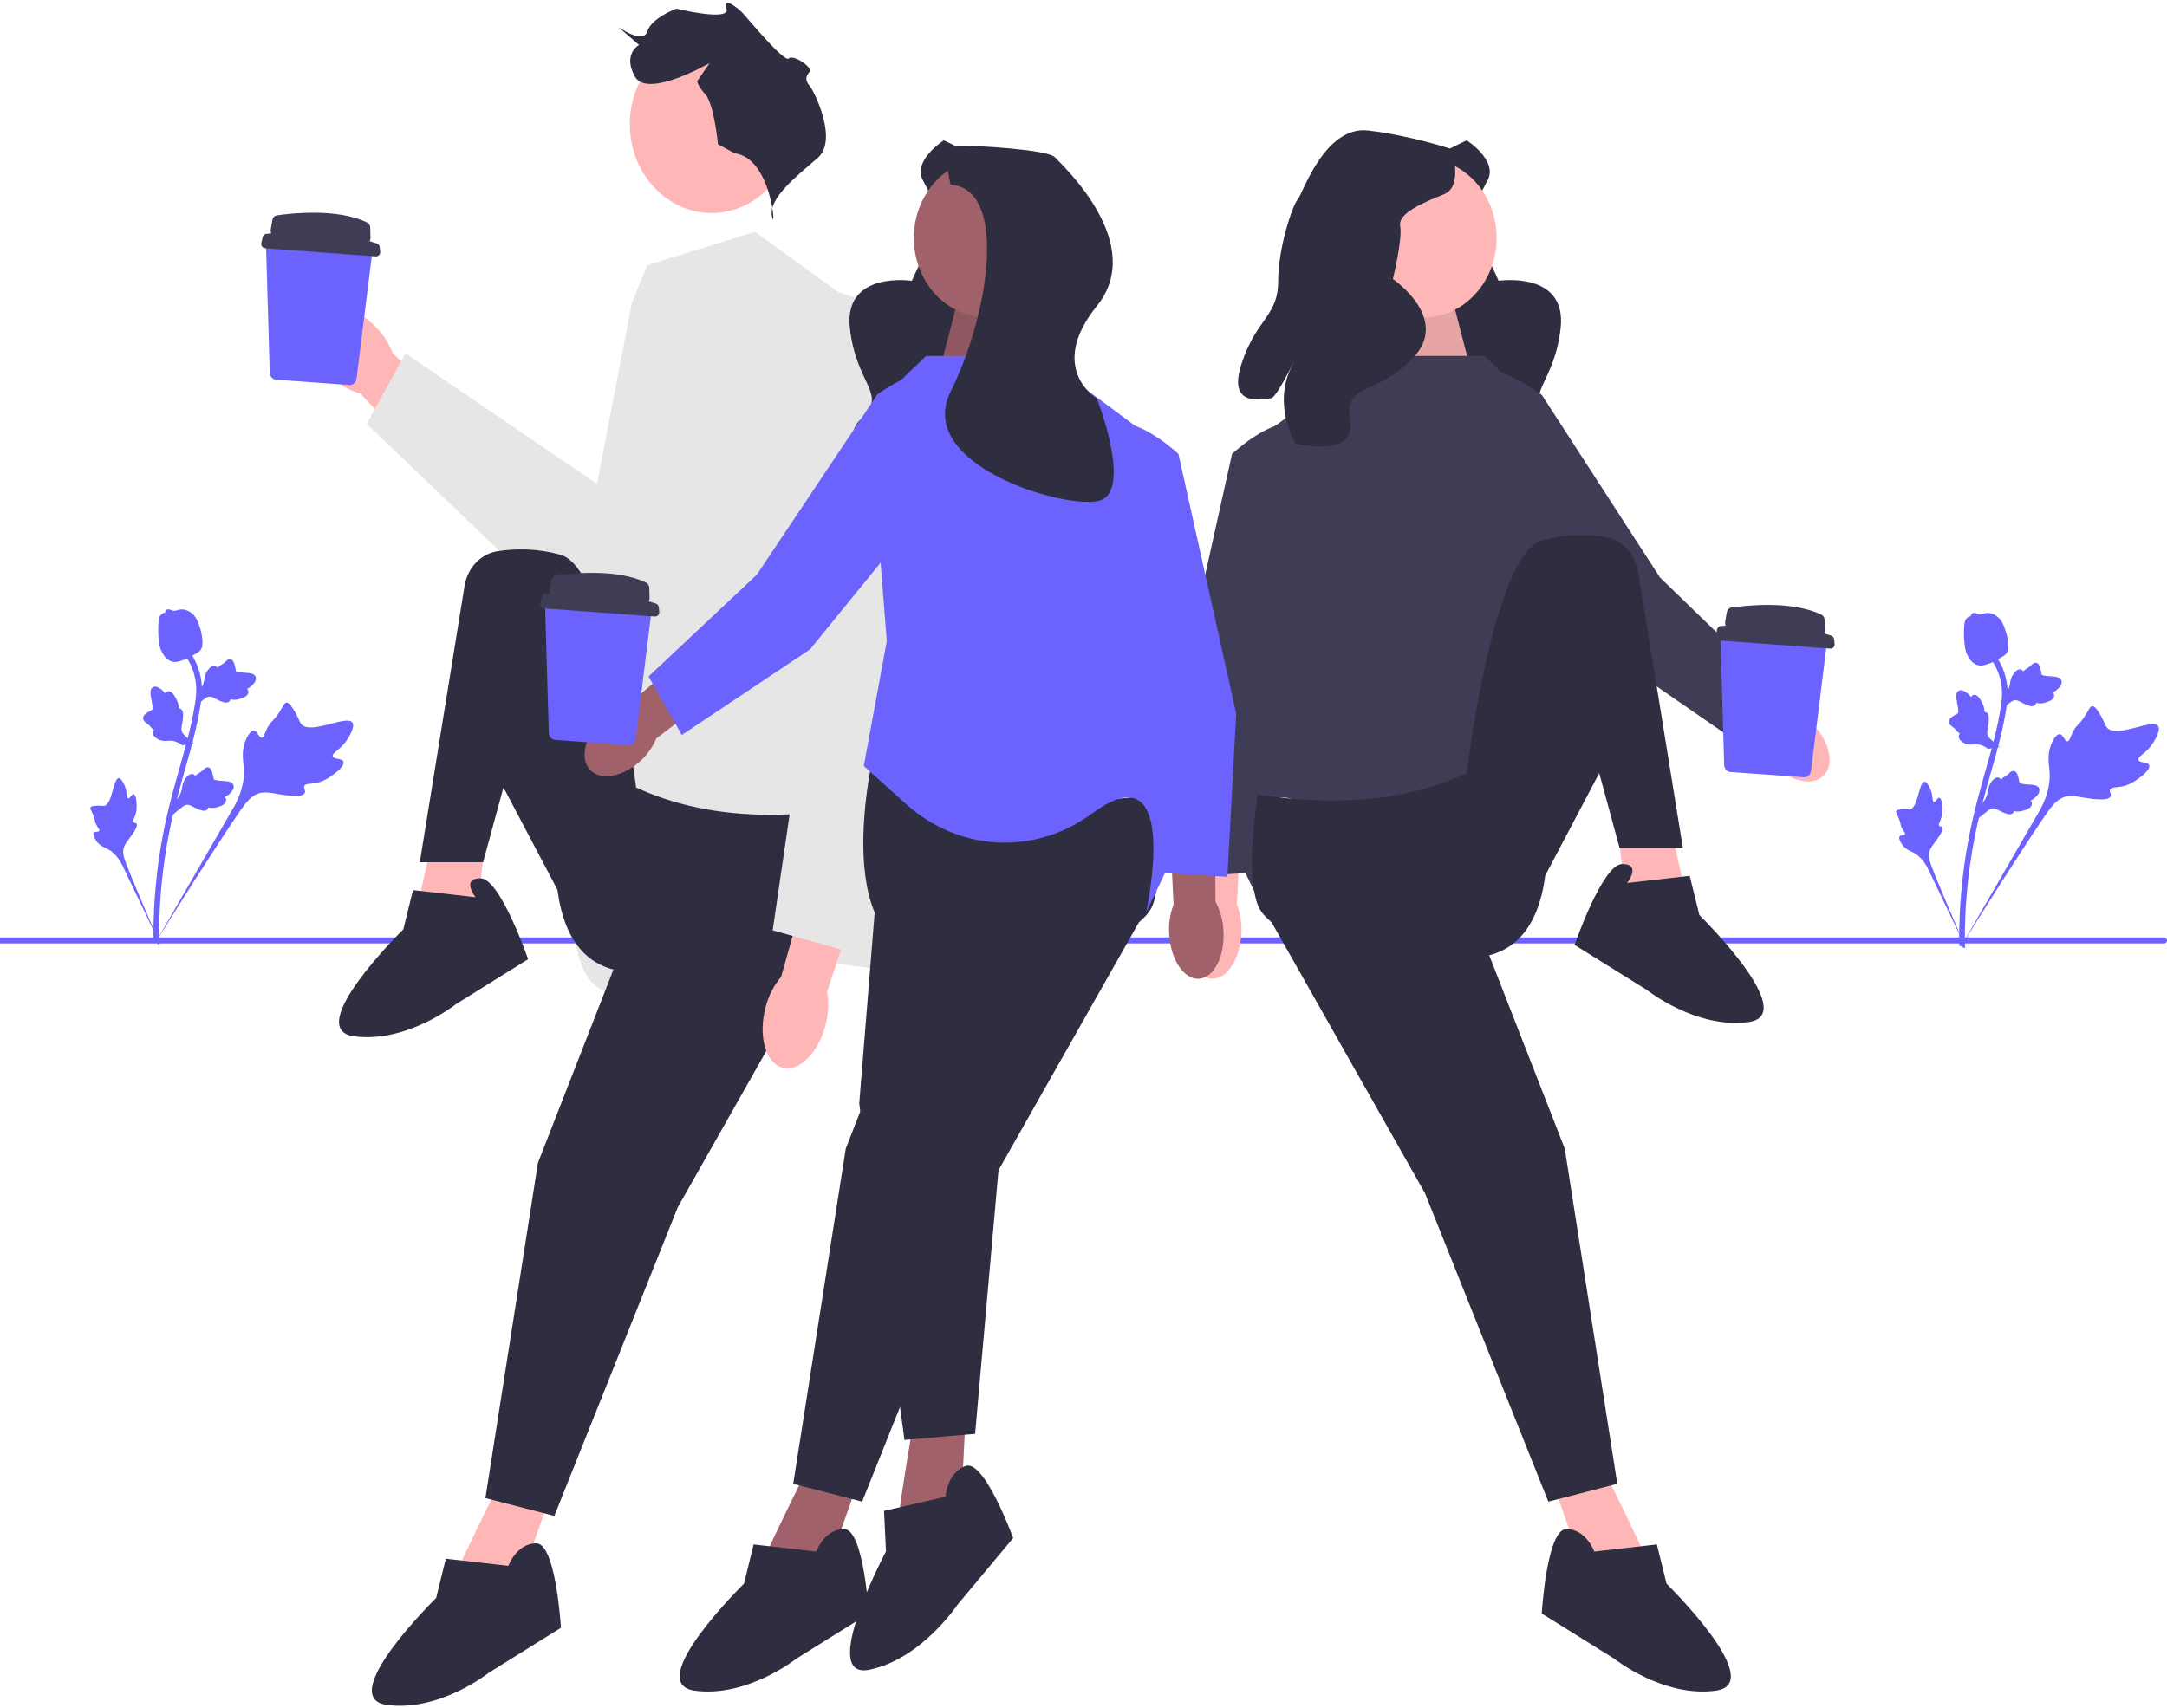 <svg width="430" height="339" viewBox="0 0 430 339" fill="none" xmlns="http://www.w3.org/2000/svg">
<g clip-path="url(#clip0_4068_8759)">
<path d="M430 186.667C430 186.995 429.755 187.261 429.453 187.261H0V186.072H429.453C429.755 186.072 430 186.338 430 186.667Z" fill="#6C63FF"/>
<path d="M141.206 42.282C150.17 42.282 157.436 34.388 157.436 24.65C157.436 14.913 150.17 7.019 141.206 7.019C132.243 7.019 124.977 14.913 124.977 24.65C124.977 34.388 132.243 42.282 141.206 42.282Z" fill="#FFB6B6"/>
<path d="M149.807 46.003L128.444 52.634L125.393 60.094L118.526 95.735V152.098C118.526 152.098 110.134 171.99 114.711 189.396C119.605 208.002 136.837 186.042 149.807 188.548C162.777 191.054 183.376 193.541 183.376 193.541L171.169 133.034L168.117 59.265L149.807 46.003Z" fill="#E6E6E6"/>
<path d="M145.775 30.424L142.475 28.632C142.475 28.632 141.65 20.566 140.001 18.774C138.351 16.982 138.351 16.085 138.351 16.085L140.826 12.501C140.826 12.501 128.452 19.67 125.977 15.189C123.503 10.708 126.802 8.916 126.802 8.916L122.678 5.331C122.678 5.331 127.627 8.916 128.452 6.228C129.277 3.539 134.226 1.715 134.226 1.715C134.226 1.715 145.034 4.372 144.167 1.715C143.3 -0.942 146.6 1.747 147.425 2.643C148.25 3.539 155.674 12.501 156.499 11.605C157.324 10.708 161.448 13.397 160.623 14.293C159.798 15.189 159.798 16.085 160.623 16.982C161.448 17.878 166.397 27.736 162.273 31.321C158.148 34.905 152.374 39.386 153.199 42.971C154.024 46.556 153.199 31.321 145.775 30.424Z" fill="#2F2E41"/>
<path d="M65.772 74.817C61.606 70.916 60.083 65.419 62.368 62.539C64.654 59.66 69.883 60.488 74.049 64.392C75.733 65.926 77.055 67.876 77.903 70.079L95.36 86.85L87.941 95.583L71.519 78.122C69.388 77.535 67.417 76.402 65.772 74.817Z" fill="#FFB6B6"/>
<path d="M125.575 60.379L137.075 59.243L147.159 111.495C149.081 121.451 143.073 131.172 133.863 133.009L125.575 134.661L72.749 84.131L80.467 70.153L119.424 96.702L125.575 60.379Z" fill="#E6E6E6"/>
<path d="M99.903 292.749C99.903 292.749 90.782 311.151 91.434 310.443C92.085 309.736 103.16 313.982 103.16 313.982L109.675 295.58L99.903 292.749Z" fill="#FFB6B6"/>
<path d="M86.441 163.938C86.441 163.938 81.772 184.213 82.243 183.353C82.714 182.492 94.411 183.645 94.411 183.645L96.554 164.067L86.441 163.938Z" fill="#FFB6B6"/>
<path d="M167.656 160.528C147.045 163.674 128.428 160.932 113.258 148.01C113.258 148.01 102.183 188.353 122.379 192.599C142.575 196.846 165.051 189.547 167.656 182.469C170.262 175.392 167.656 160.528 167.656 160.528Z" fill="#2F2E41"/>
<path d="M129.219 173.268L106.743 230.818L96.32 297.349L110.001 300.888L134.472 239.665L167.656 181.053L129.219 173.268Z" fill="#2F2E41"/>
<path d="M126.288 156.857C126.288 156.857 121.076 112.975 111.304 110.144C106.54 108.764 102.086 108.897 98.771 109.397C95.431 109.9 92.768 112.673 92.184 116.282L83.303 171.145H95.861L99.903 156.282L110.652 176.674L126.288 156.857Z" fill="#2F2E41"/>
<path d="M94.365 178.09L81.949 176.675L80.033 184.46C80.033 184.46 59.837 204.278 70.261 205.693C80.684 207.109 90.457 199.323 90.457 199.323L104.796 190.387C104.796 190.387 99.252 174.33 95.343 174.33C91.434 174.33 94.365 178.09 94.365 178.09Z" fill="#2F2E41"/>
<path d="M100.88 310.797L88.464 309.381L86.548 317.167C86.548 317.167 66.352 336.984 76.776 338.4C87.199 339.816 96.971 332.03 96.971 332.03L111.31 323.094C111.31 323.094 110.327 306.329 106.418 306.329C102.509 306.329 100.88 310.797 100.88 310.797Z" fill="#2F2E41"/>
<path d="M163.749 203.652C162.252 209.23 158.389 212.913 155.122 211.877C151.854 210.841 150.42 205.48 151.918 199.9C152.488 197.663 153.544 195.606 154.996 193.902L161.614 170.354L171.719 173.963L164.122 196.794C164.504 199.08 164.376 201.431 163.749 203.652Z" fill="#FFB6B6"/>
<path d="M170.743 59.367L165.474 57.753C160.506 68.493 158.369 80.517 159.301 92.495L161.902 125.916L153.321 184.659L170.139 189.386L183.393 115.666L170.743 59.367Z" fill="#E6E6E6"/>
<path d="M68.162 151.211C67.931 150.444 66.183 150.782 66.015 150.096C65.847 149.412 67.525 148.839 68.812 146.912C69.045 146.565 70.507 144.375 69.946 143.455C68.883 141.709 61.485 146.056 59.709 143.617C59.319 143.081 59.159 142.162 57.998 140.452C57.536 139.771 57.24 139.443 56.886 139.452C56.383 139.466 56.204 140.149 55.414 141.386C54.23 143.241 53.803 143.008 53.023 144.528C52.443 145.656 52.375 146.377 51.957 146.419C51.366 146.479 51.122 145.075 50.4 145.02C49.663 144.964 48.926 146.352 48.56 147.437C47.874 149.472 48.299 151.027 48.393 152.577C48.496 154.262 48.255 156.728 46.571 159.893L30.68 187.398C34.093 181.791 43.78 166.5 47.683 160.892C48.81 159.273 50.02 157.647 51.884 157.341C53.678 157.047 55.861 158.011 58.909 157.955C59.264 157.948 60.255 157.916 60.496 157.346C60.695 156.875 60.2 156.465 60.38 156.022C60.622 155.427 61.707 155.682 63.187 155.287C64.23 155.009 64.939 154.549 65.548 154.153C65.732 154.034 68.469 152.233 68.162 151.211Z" fill="#6C63FF"/>
<path d="M26.542 157.633C26.129 157.535 25.777 158.565 25.418 158.457C25.061 158.349 25.287 157.288 24.787 156.046C24.698 155.822 24.13 154.411 23.552 154.444C22.457 154.507 22.287 159.706 20.672 159.949C20.318 160.003 19.856 159.823 18.748 159.949C18.308 159.999 18.074 160.062 17.976 160.253C17.837 160.525 18.094 160.818 18.425 161.596C18.921 162.762 18.693 162.923 19.154 163.778C19.497 164.412 19.802 164.657 19.701 164.891C19.558 165.224 18.853 164.949 18.62 165.318C18.382 165.695 18.797 166.489 19.181 166.996C19.902 167.949 20.728 168.171 21.455 168.568C22.245 169 23.29 169.84 24.234 171.651L32.075 188.06C30.527 184.623 26.414 175.046 25.006 171.346C24.6 170.278 24.215 169.164 24.614 168.082C24.999 167.04 26.065 166.154 26.919 164.513C27.018 164.322 27.29 163.784 27.101 163.491C26.946 163.249 26.618 163.394 26.47 163.171C26.271 162.87 26.699 162.365 26.948 161.462C27.123 160.826 27.12 160.315 27.117 159.876C27.116 159.744 27.092 157.764 26.542 157.633Z" fill="#6C63FF"/>
<path d="M34.365 161.637L34.611 159.164L34.762 159.009C35.462 158.291 35.899 157.53 36.063 156.747C36.09 156.623 36.11 156.497 36.13 156.369C36.212 155.86 36.314 155.228 36.764 154.572C37.016 154.207 37.681 153.38 38.368 153.669C38.554 153.744 38.679 153.875 38.766 154.013C38.787 153.989 38.81 153.965 38.834 153.939C39.13 153.626 39.338 153.511 39.538 153.401C39.691 153.316 39.85 153.228 40.118 152.995C40.236 152.893 40.331 152.801 40.41 152.723C40.651 152.49 40.959 152.216 41.382 152.324C41.829 152.457 41.983 152.921 42.084 153.228C42.266 153.776 42.322 154.152 42.359 154.402C42.373 154.494 42.388 154.596 42.4 154.63C42.498 154.898 43.727 154.967 44.19 154.996C45.23 155.058 46.13 155.111 46.347 155.884C46.502 156.438 46.178 157.042 45.357 157.727C45.101 157.94 44.845 158.087 44.623 158.197C44.76 158.337 44.869 158.529 44.876 158.79C44.891 159.407 44.308 159.881 43.143 160.2C42.854 160.28 42.465 160.387 41.955 160.36C41.716 160.347 41.505 160.307 41.326 160.27C41.3 160.381 41.251 160.496 41.162 160.605C40.903 160.928 40.485 161.009 39.916 160.828C39.289 160.638 38.794 160.38 38.356 160.153C37.974 159.955 37.645 159.786 37.369 159.74C36.855 159.662 36.376 160.006 35.802 160.465L34.365 161.637Z" fill="#6C63FF"/>
<path d="M38.467 147.556L36.203 147.924L36.026 147.804C35.21 147.251 34.421 146.984 33.682 147.011C33.565 147.015 33.448 147.025 33.328 147.036C32.855 147.079 32.267 147.133 31.568 146.826C31.179 146.655 30.274 146.164 30.357 145.369C30.377 145.156 30.462 144.991 30.563 144.864C30.536 144.848 30.509 144.83 30.48 144.812C30.126 144.579 29.971 144.39 29.822 144.208C29.707 144.068 29.589 143.924 29.313 143.701C29.192 143.603 29.086 143.527 28.997 143.464C28.728 143.27 28.406 143.015 28.395 142.544C28.4 142.04 28.774 141.761 29.022 141.576C29.463 141.246 29.785 141.092 29.998 140.989C30.076 140.952 30.163 140.91 30.19 140.889C30.404 140.718 30.154 139.408 30.062 138.914C29.853 137.806 29.672 136.847 30.306 136.423C30.759 136.119 31.379 136.306 32.197 136.996C32.452 137.211 32.648 137.442 32.802 137.648C32.892 137.469 33.035 137.305 33.266 137.232C33.812 137.06 34.381 137.552 34.961 138.695C35.106 138.978 35.299 139.361 35.404 139.903C35.454 140.158 35.471 140.389 35.484 140.587C35.589 140.586 35.704 140.609 35.824 140.674C36.177 140.864 36.356 141.283 36.338 141.926C36.328 142.634 36.224 143.22 36.133 143.737C36.054 144.189 35.987 144.578 36.016 144.88C36.077 145.44 36.505 145.856 37.059 146.342L38.467 147.556Z" fill="#6C63FF"/>
<path d="M38.772 140.171L39.018 137.699L39.169 137.543C39.868 136.825 40.306 136.064 40.47 135.281C40.496 135.157 40.517 135.031 40.537 134.903C40.619 134.395 40.721 133.763 41.17 133.106C41.422 132.741 42.088 131.914 42.775 132.203C42.96 132.278 43.085 132.409 43.172 132.547C43.194 132.523 43.217 132.499 43.24 132.473C43.537 132.16 43.745 132.045 43.945 131.935C44.098 131.85 44.257 131.762 44.525 131.529C44.643 131.427 44.737 131.335 44.817 131.258C45.058 131.024 45.366 130.75 45.788 130.858C46.236 130.991 46.389 131.455 46.491 131.762C46.673 132.31 46.729 132.687 46.766 132.936C46.779 133.028 46.795 133.131 46.806 133.164C46.904 133.432 48.134 133.502 48.597 133.531C49.637 133.592 50.537 133.645 50.754 134.419C50.909 134.972 50.585 135.576 49.764 136.261C49.508 136.474 49.252 136.621 49.029 136.731C49.166 136.872 49.276 137.063 49.282 137.324C49.297 137.941 48.715 138.415 47.55 138.734C47.261 138.815 46.871 138.921 46.362 138.894C46.122 138.881 45.912 138.841 45.733 138.804C45.706 138.915 45.657 139.03 45.569 139.139C45.31 139.462 44.891 139.544 44.323 139.362C43.696 139.172 43.2 138.914 42.763 138.687C42.381 138.489 42.052 138.32 41.776 138.274C41.262 138.196 40.782 138.541 40.209 138.999L38.772 140.171Z" fill="#6C63FF"/>
<path d="M31.432 187.538L31.031 187.109L30.475 187.045C30.478 186.988 30.474 186.855 30.47 186.647C30.449 185.51 30.382 182.049 30.826 176.731C31.136 173.019 31.653 169.25 32.364 165.529C33.077 161.801 33.816 159.028 34.41 156.799C34.858 155.118 35.31 153.523 35.752 151.97C36.93 147.82 38.043 143.9 38.731 139.429C38.886 138.431 39.206 136.353 38.55 133.9C38.17 132.478 37.519 131.139 36.614 129.923L37.49 129.154C38.488 130.499 39.208 131.982 39.631 133.561C40.358 136.28 40.009 138.544 39.841 139.632C39.14 144.182 38.016 148.14 36.826 152.329C36.387 153.877 35.936 155.465 35.49 157.139C34.902 159.347 34.169 162.097 33.466 165.776C32.763 169.453 32.252 173.175 31.945 176.841C31.508 182.092 31.573 185.502 31.595 186.622C31.606 187.22 31.608 187.345 31.432 187.538Z" fill="#6C63FF"/>
<path d="M34.212 131.33C34.167 131.319 34.121 131.306 34.076 131.292C33.153 131.011 32.412 130.193 31.874 128.862C31.622 128.236 31.562 127.577 31.444 126.264C31.425 126.061 31.343 125.036 31.444 123.678C31.51 122.791 31.598 122.434 31.82 122.154C32.067 121.842 32.399 121.664 32.751 121.574C32.76 121.457 32.796 121.342 32.866 121.233C33.155 120.781 33.639 120.967 33.902 121.063C34.034 121.115 34.199 121.181 34.384 121.215C34.676 121.269 34.85 121.214 35.113 121.131C35.365 121.051 35.679 120.952 36.112 120.961C36.967 120.974 37.6 121.391 37.808 121.528C38.907 122.246 39.287 123.39 39.726 124.716C39.813 124.981 40.103 125.941 40.17 127.178C40.219 128.07 40.111 128.435 39.988 128.696C39.736 129.233 39.35 129.482 38.392 130.005C37.392 130.554 36.89 130.828 36.478 130.969C35.521 131.296 34.919 131.501 34.212 131.33Z" fill="#6C63FF"/>
<path d="M291.036 27.852C291.036 27.852 297.249 31.811 295.211 35.726C293.173 39.64 290.333 44.973 292.26 46.652C294.187 48.331 297.369 55.736 297.369 55.736C297.369 55.736 310.949 53.675 309.674 65.135C308.399 76.596 302.019 78.159 307.488 83.2C312.956 88.242 301.804 94.272 301.804 94.272C301.804 94.272 294.106 91.666 292.35 83.651C290.593 75.636 293.915 89.779 292.801 90.793C291.687 91.807 287.361 98.492 284.3 89.605C281.239 80.717 284.27 77.272 280.225 72.026C276.18 66.781 273.43 58.297 273.551 56.815C273.671 55.331 268.924 41.799 276.231 36.521C283.538 31.244 291.036 27.852 291.036 27.852Z" fill="#2F2E41"/>
<path d="M352.233 152.201C355.84 155.444 360.305 156.051 362.204 153.557C364.104 151.062 362.719 146.412 359.11 143.168C357.685 141.85 355.99 140.923 354.167 140.463L338.724 126.931L333.033 134.94L348.862 147.43C349.619 149.29 350.775 150.926 352.233 152.201Z" fill="#FFB6B6"/>
<path d="M305.947 78.397C305.947 78.397 293.828 69.591 289.859 73.909C285.89 78.227 286.838 89.012 286.838 89.012L318.62 129.253L343.823 146.657L350.58 135.16L329.393 114.62L305.947 78.397Z" fill="#3F3D56"/>
<path d="M288.182 59.323L292.58 76.304H268.444L276.392 55.381L288.182 59.323Z" fill="#FFB6B6"/>
<path opacity="0.1" d="M288.182 59.323L292.58 76.304H268.444L276.392 55.381L288.182 59.323Z" fill="black"/>
<path d="M235.547 184.699C235.236 189.775 237.394 194.063 240.367 194.278C243.341 194.493 246.003 190.553 246.314 185.475C246.464 183.449 246.165 181.413 245.442 179.538L246.512 158.014L237.204 157.684L237.137 178.938C236.191 180.693 235.646 182.668 235.547 184.699Z" fill="#FFB6B6"/>
<path d="M263.575 100.744C263.575 100.744 263.06 84.914 257.515 83.942C251.97 82.971 244.473 90.114 244.473 90.114L233.02 141.658L234.767 174.045L247.303 173.276L250.245 142.591L263.575 100.744Z" fill="#3F3D56"/>
<path d="M317.336 289.918C317.336 289.918 326.456 308.32 325.805 307.612C325.153 306.904 314.078 311.151 314.078 311.151L307.563 292.749L317.336 289.918Z" fill="#FFB6B6"/>
<path d="M330.797 161.106C330.797 161.106 335.466 181.382 334.995 180.522C334.524 179.661 322.828 180.814 322.828 180.814L320.685 161.236L330.797 161.106Z" fill="#FFB6B6"/>
<path d="M294.534 70.642H271.763L246.976 89.044L239.81 153.451L243.719 166.191L250.885 181.054C250.885 181.054 243.719 148.496 261.309 161.236C278.899 173.976 280.202 176.099 280.202 176.099L303.655 163.36L312.45 110.631L305.935 81.612L294.534 70.642Z" fill="#3F3D56"/>
<path d="M249.582 157.697C270.194 160.843 288.811 158.1 303.98 145.179C303.98 145.179 315.055 185.522 294.86 189.768C274.664 194.015 252.188 186.716 249.582 179.638C246.976 172.561 249.582 157.697 249.582 157.697Z" fill="#2F2E41"/>
<path d="M288.019 170.438L310.495 227.988L320.919 294.519L307.238 298.057L282.766 236.835L249.582 178.223L288.019 170.438Z" fill="#2F2E41"/>
<path d="M290.951 154.026C290.951 154.026 296.162 110.144 305.935 107.313C310.699 105.932 315.153 106.066 318.467 106.566C321.808 107.069 324.471 109.842 325.055 113.451L333.935 168.314H321.378L317.335 153.45L306.586 173.843L290.951 154.026Z" fill="#2F2E41"/>
<path d="M322.873 175.259L335.289 173.844L337.205 181.629C337.205 181.629 357.401 201.447 346.978 202.862C336.554 204.278 326.782 196.492 326.782 196.492L312.443 187.556C312.443 187.556 317.987 171.499 321.896 171.499C325.805 171.499 322.873 175.259 322.873 175.259Z" fill="#2F2E41"/>
<path d="M316.358 307.966L328.775 306.55L330.691 314.336C330.691 314.336 350.886 334.153 340.463 335.569C330.039 336.984 320.267 329.199 320.267 329.199L305.928 320.263C305.928 320.263 306.912 303.498 310.821 303.498C314.73 303.498 316.358 307.966 316.358 307.966Z" fill="#2F2E41"/>
<path d="M282.448 63.013C290.475 63.013 296.983 55.944 296.983 47.222C296.983 38.501 290.475 31.432 282.448 31.432C274.421 31.432 267.913 38.501 267.913 47.222C267.913 55.944 274.421 63.013 282.448 63.013Z" fill="#FFB6B6"/>
<path d="M288.02 29.589C288.02 29.589 290.442 36.958 286.566 38.537C282.69 40.116 277.361 42.222 277.845 44.853C278.33 47.485 276.392 55.381 276.392 55.381C276.392 55.381 288.02 63.276 280.268 71.171C272.516 79.067 266.702 75.813 267.913 83.493C269.124 91.173 257.012 88.015 257.012 88.015C257.012 88.015 252.652 80.646 256.043 73.277C259.434 65.908 253.621 79.067 252.167 79.067C250.714 79.067 243.446 81.172 246.353 72.224C249.26 63.276 253.621 62.75 253.621 55.907C253.621 49.064 256.528 40.642 257.497 39.59C258.466 38.537 262.826 24.852 271.547 25.904C280.268 26.957 288.02 29.589 288.02 29.589Z" fill="#2F2E41"/>
<path d="M160.981 289.918C160.981 289.918 151.861 308.32 152.512 307.612C153.164 306.904 164.239 311.151 164.239 311.151L170.754 292.749L160.981 289.918Z" fill="#A0616A"/>
<path d="M228.735 157.697C208.123 160.843 189.506 158.1 174.336 145.179C174.336 145.179 163.261 185.522 183.457 189.768C203.653 194.015 226.129 186.716 228.735 179.638C231.341 172.561 228.735 157.697 228.735 157.697Z" fill="#2F2E41"/>
<path d="M190.298 170.438L167.822 227.988L157.398 294.519L171.079 298.057L195.551 236.835L228.735 178.223L190.298 170.438Z" fill="#2F2E41"/>
<path d="M161.959 307.966L149.542 306.55L147.626 314.336C147.626 314.336 127.431 334.153 137.854 335.569C148.278 336.984 158.05 329.199 158.05 329.199L172.389 320.263C172.389 320.263 171.405 303.498 167.496 303.498C163.587 303.498 161.959 307.966 161.959 307.966Z" fill="#2F2E41"/>
<path d="M181.576 280.237C181.576 280.237 178.125 300.798 178.544 299.906C178.963 299.015 190.704 299.342 190.704 299.342L191.675 279.654L181.576 280.237Z" fill="#A0616A"/>
<path d="M175.534 156.757L170.497 219.034L179.474 285.813L193.492 284.594L199.385 218.156L214.307 151.28L175.534 156.757Z" fill="#2F2E41"/>
<path d="M187.63 297.076L175.417 299.892L175.806 307.939C175.806 307.939 162.223 333.559 172.54 331.412C182.857 329.265 189.942 318.584 189.942 318.584L201.043 305.278C201.043 305.278 195.347 289.661 191.629 290.971C187.911 292.281 187.63 297.076 187.63 297.076Z" fill="#2F2E41"/>
<path d="M187.281 27.852C187.281 27.852 181.068 31.811 183.106 35.726C185.144 39.64 187.984 44.973 186.057 46.652C184.13 48.331 180.948 55.736 180.948 55.736C180.948 55.736 167.368 53.675 168.643 65.135C169.918 76.596 176.298 78.159 170.83 83.2C165.361 88.242 176.513 94.272 176.513 94.272C176.513 94.272 184.211 91.666 185.968 83.651C187.724 75.636 184.402 89.779 185.516 90.793C186.63 91.807 190.956 98.492 194.017 89.605C197.079 80.717 194.047 77.272 198.092 72.026C202.137 66.781 204.887 58.297 204.767 56.815C204.646 55.331 209.393 41.799 202.086 36.521C194.779 31.244 187.281 27.852 187.281 27.852Z" fill="#2F2E41"/>
<path d="M190.135 59.323L185.737 76.304H209.873L201.925 55.381L190.135 59.323Z" fill="#A0616A"/>
<path opacity="0.1" d="M190.135 59.323L185.737 76.304H209.873L201.925 55.381L190.135 59.323Z" fill="black"/>
<path d="M242.77 184.699C243.081 189.775 240.923 194.063 237.95 194.278C234.976 194.493 232.314 190.553 232.003 185.475C231.853 183.449 232.152 181.413 232.875 179.538L231.805 158.014L241.113 157.684L241.18 178.938C242.126 180.693 242.671 182.668 242.77 184.699Z" fill="#A0616A"/>
<path d="M214.742 100.744C214.742 100.744 215.257 84.914 220.802 83.942C226.347 82.971 233.844 90.114 233.844 90.114L245.298 141.658L243.55 174.045L231.015 173.276L228.073 142.591L214.742 100.744Z" fill="#6C63FF"/>
<path d="M183.783 70.642H206.554L231.341 89.044L238.507 153.451L234.598 166.191L227.432 181.054C227.432 181.054 234.598 148.496 217.008 161.236C216.832 161.364 216.658 161.49 216.485 161.615C205.162 169.832 190.222 168.988 179.741 159.545L171.405 152.035L175.965 127.263L172.382 81.612L183.783 70.642Z" fill="#6C63FF"/>
<path d="M126.804 151.277C123.152 154.461 118.68 154.994 116.815 152.468C114.951 149.943 116.4 145.316 120.054 142.132C121.498 140.838 123.205 139.939 125.034 139.509L140.666 126.233L146.244 134.335L130.242 146.563C129.459 148.41 128.28 150.027 126.804 151.277Z" fill="#A0616A"/>
<path d="M174.117 78.247C174.117 78.247 186.358 69.643 190.266 74.025C194.174 78.408 193.076 89.176 193.076 89.176L160.734 128.888L135.291 145.873L128.695 134.267L150.168 114.079L174.117 78.247Z" fill="#6C63FF"/>
<path d="M195.869 63.013C203.897 63.013 210.404 55.944 210.404 47.222C210.404 38.501 203.897 31.432 195.869 31.432C187.842 31.432 181.334 38.501 181.334 47.222C181.334 55.944 187.842 63.013 195.869 63.013Z" fill="#A0616A"/>
<path d="M188.633 36.637C188.633 36.637 186.492 28.883 190.061 28.883C193.63 28.883 207.905 29.658 209.333 31.209C210.76 32.76 227.652 48.325 217.66 60.733C207.667 73.14 217.66 79.135 217.66 79.135C217.66 79.135 225.036 97.898 217.898 99.449C210.76 101 181.482 92.132 188.633 77.736C196.394 62.114 200.005 37.457 188.633 36.637Z" fill="#2F2E41"/>
<path d="M426.474 151.919C426.243 151.152 424.494 151.49 424.326 150.804C424.159 150.12 425.837 149.547 427.124 147.62C427.356 147.273 428.819 145.083 428.258 144.163C427.195 142.417 419.796 146.764 418.021 144.325C417.631 143.789 417.47 142.87 416.309 141.16C415.848 140.479 415.551 140.151 415.197 140.16C414.695 140.174 414.515 140.857 413.726 142.094C412.541 143.949 412.114 143.716 411.334 145.236C410.755 146.364 410.686 147.085 410.269 147.127C409.678 147.187 409.434 145.783 408.712 145.728C407.975 145.672 407.237 147.06 406.872 148.145C406.186 150.18 406.611 151.735 406.705 153.285C406.807 154.97 406.567 157.436 404.882 160.601L388.992 188.106C392.404 182.499 402.092 167.208 405.995 161.6C407.121 159.981 408.332 158.355 410.196 158.049C411.99 157.755 414.173 158.719 417.22 158.663C417.576 158.656 418.566 158.624 418.807 158.054C419.006 157.583 418.512 157.173 418.692 156.73C418.933 156.135 420.019 156.39 421.498 155.995C422.541 155.717 423.25 155.257 423.86 154.861C424.044 154.742 426.781 152.941 426.474 151.919Z" fill="#6C63FF"/>
<path d="M384.853 158.341C384.44 158.243 384.088 159.273 383.73 159.165C383.373 159.057 383.598 157.996 383.099 156.754C383.009 156.53 382.442 155.119 381.864 155.152C380.769 155.215 380.598 160.414 378.983 160.657C378.629 160.711 378.168 160.531 377.06 160.657C376.619 160.707 376.385 160.77 376.287 160.961C376.149 161.233 376.405 161.526 376.736 162.304C377.233 163.471 377.004 163.631 377.466 164.486C377.808 165.12 378.114 165.365 378.013 165.599C377.869 165.932 377.164 165.657 376.931 166.026C376.694 166.403 377.108 167.197 377.492 167.704C378.214 168.657 379.039 168.879 379.767 169.276C380.557 169.708 381.602 170.548 382.545 172.359L390.387 188.768C388.838 185.331 384.726 175.754 383.318 172.054C382.912 170.986 382.526 169.872 382.926 168.79C383.311 167.748 384.376 166.862 385.23 165.221C385.33 165.03 385.601 164.492 385.413 164.199C385.257 163.957 384.93 164.102 384.781 163.879C384.582 163.578 385.011 163.073 385.259 162.17C385.435 161.534 385.431 161.023 385.428 160.584C385.427 160.452 385.403 158.472 384.853 158.341Z" fill="#6C63FF"/>
<path d="M392.676 162.345L392.923 159.872L393.074 159.717C393.773 158.999 394.211 158.238 394.375 157.455C394.401 157.331 394.421 157.205 394.442 157.077C394.524 156.568 394.625 155.936 395.075 155.28C395.327 154.915 395.993 154.088 396.68 154.377C396.865 154.452 396.99 154.583 397.077 154.721C397.099 154.697 397.121 154.673 397.145 154.647C397.442 154.334 397.649 154.219 397.849 154.109C398.003 154.024 398.162 153.936 398.43 153.703C398.548 153.601 398.642 153.509 398.722 153.431C398.963 153.198 399.271 152.924 399.693 153.032C400.141 153.165 400.294 153.629 400.396 153.936C400.578 154.484 400.634 154.861 400.671 155.11C400.684 155.202 400.7 155.304 400.711 155.338C400.809 155.606 402.039 155.675 402.502 155.704C403.542 155.766 404.442 155.819 404.658 156.592C404.814 157.146 404.49 157.75 403.669 158.435C403.413 158.648 403.157 158.795 402.934 158.905C403.071 159.045 403.18 159.237 403.187 159.498C403.202 160.115 402.619 160.589 401.455 160.908C401.165 160.988 400.776 161.095 400.267 161.068C400.027 161.055 399.817 161.015 399.638 160.978C399.611 161.089 399.562 161.204 399.474 161.313C399.215 161.636 398.796 161.717 398.228 161.536C397.601 161.346 397.105 161.088 396.668 160.861C396.286 160.663 395.957 160.494 395.68 160.448C395.166 160.37 394.687 160.714 394.114 161.173L392.676 162.345Z" fill="#6C63FF"/>
<path d="M396.778 148.264L394.515 148.632L394.338 148.512C393.521 147.959 392.733 147.693 391.994 147.719C391.877 147.723 391.759 147.733 391.64 147.744C391.167 147.787 390.578 147.841 389.88 147.534C389.49 147.363 388.586 146.872 388.668 146.077C388.689 145.864 388.773 145.699 388.874 145.572C388.847 145.556 388.82 145.538 388.791 145.52C388.437 145.287 388.282 145.098 388.133 144.916C388.018 144.776 387.9 144.632 387.625 144.409C387.504 144.311 387.398 144.235 387.309 144.172C387.039 143.978 386.718 143.723 386.707 143.252C386.712 142.748 387.086 142.469 387.333 142.284C387.775 141.954 388.096 141.8 388.309 141.697C388.387 141.66 388.475 141.618 388.501 141.597C388.715 141.426 388.465 140.116 388.374 139.622C388.164 138.514 387.983 137.555 388.617 137.131C389.071 136.827 389.691 137.014 390.509 137.704C390.763 137.919 390.959 138.15 391.113 138.356C391.204 138.177 391.347 138.013 391.577 137.94C392.123 137.768 392.693 138.26 393.273 139.403C393.417 139.686 393.611 140.069 393.716 140.611C393.765 140.866 393.783 141.097 393.795 141.295C393.901 141.294 394.016 141.317 394.136 141.382C394.488 141.572 394.668 141.991 394.65 142.635C394.64 143.342 394.536 143.928 394.444 144.445C394.365 144.897 394.298 145.286 394.327 145.588C394.388 146.148 394.817 146.564 395.371 147.05L396.778 148.264Z" fill="#6C63FF"/>
<path d="M397.083 140.879L397.329 138.407L397.481 138.251C398.18 137.533 398.618 136.772 398.782 135.989C398.808 135.865 398.828 135.739 398.849 135.611C398.931 135.103 399.032 134.471 399.482 133.814C399.734 133.449 400.4 132.622 401.086 132.911C401.272 132.986 401.397 133.117 401.484 133.255C401.506 133.231 401.528 133.207 401.552 133.181C401.849 132.868 402.056 132.753 402.256 132.643C402.41 132.558 402.568 132.47 402.837 132.237C402.955 132.135 403.049 132.043 403.128 131.966C403.369 131.732 403.678 131.458 404.1 131.566C404.547 131.699 404.701 132.163 404.803 132.47C404.984 133.018 405.04 133.395 405.078 133.645C405.091 133.736 405.106 133.839 405.118 133.872C405.216 134.14 406.446 134.21 406.909 134.239C407.949 134.3 408.849 134.353 409.065 135.127C409.22 135.68 408.897 136.284 408.075 136.969C407.819 137.182 407.564 137.329 407.341 137.439C407.478 137.58 407.587 137.771 407.594 138.032C407.609 138.649 407.026 139.123 405.862 139.442C405.572 139.523 405.183 139.629 404.674 139.602C404.434 139.589 404.224 139.549 404.045 139.512C404.018 139.623 403.969 139.738 403.881 139.847C403.621 140.17 403.203 140.252 402.635 140.07C402.008 139.88 401.512 139.622 401.075 139.395C400.693 139.197 400.363 139.028 400.087 138.982C399.573 138.904 399.094 139.249 398.52 139.708L397.083 140.879Z" fill="#6C63FF"/>
<path d="M389.743 188.246L389.343 187.817L388.787 187.753C388.789 187.696 388.786 187.563 388.782 187.356C388.76 186.218 388.694 182.757 389.137 177.439C389.447 173.727 389.965 169.958 390.676 166.237C391.388 162.509 392.128 159.736 392.721 157.507C393.169 155.826 393.622 154.231 394.063 152.678C395.242 148.528 396.354 144.608 397.043 140.137C397.197 139.139 397.518 137.061 396.862 134.608C396.482 133.186 395.83 131.847 394.926 130.631L395.801 129.862C396.8 131.207 397.52 132.69 397.942 134.269C398.669 136.988 398.32 139.252 398.153 140.34C397.451 144.89 396.328 148.848 395.138 153.037C394.699 154.585 394.248 156.173 393.802 157.847C393.213 160.055 392.48 162.805 391.777 166.484C391.074 170.161 390.563 173.883 390.257 177.549C389.819 182.8 389.885 186.21 389.907 187.33C389.918 187.928 389.92 188.053 389.743 188.246Z" fill="#6C63FF"/>
<path d="M392.523 132.038C392.478 132.027 392.433 132.015 392.388 132C391.464 131.719 390.723 130.901 390.185 129.57C389.933 128.944 389.874 128.285 389.755 126.972C389.737 126.769 389.654 125.744 389.755 124.386C389.821 123.499 389.909 123.142 390.131 122.862C390.378 122.551 390.711 122.372 391.062 122.282C391.072 122.165 391.107 122.05 391.177 121.941C391.467 121.489 391.951 121.675 392.213 121.771C392.346 121.823 392.51 121.889 392.696 121.923C392.987 121.977 393.161 121.922 393.425 121.839C393.677 121.759 393.99 121.66 394.424 121.669C395.278 121.682 395.911 122.099 396.12 122.236C397.219 122.954 397.598 124.098 398.037 125.424C398.125 125.689 398.414 126.649 398.482 127.886C398.53 128.778 398.423 129.143 398.299 129.404C398.047 129.941 397.662 130.19 396.704 130.713C395.703 131.262 395.201 131.536 394.79 131.677C393.832 132.004 393.231 132.209 392.523 132.038Z" fill="#6C63FF"/>
<path d="M108.9 145.447L108.165 120.255C108.153 119.846 108.301 119.448 108.571 119.163C108.841 118.878 109.212 118.728 109.588 118.753L127.988 119.952C128.36 119.976 128.709 120.169 128.945 120.481C129.182 120.794 129.289 121.202 129.239 121.603L126.126 146.642C126.032 147.399 125.409 147.953 124.707 147.902L110.154 146.857C110.006 146.846 109.866 146.81 109.736 146.753C109.255 146.542 108.918 146.04 108.9 145.447Z" fill="#6C63FF"/>
<path d="M108.188 117.899C108.446 117.87 108.79 117.833 109.204 117.796C109.094 117.572 109.048 117.307 109.096 117.035L109.424 115.148C109.51 114.658 109.873 114.283 110.328 114.217C113.037 113.823 122.356 112.756 128.223 115.648C128.59 115.829 128.827 116.226 128.838 116.664L128.892 118.677C128.899 118.926 128.832 119.156 128.715 119.348C129.203 119.49 129.689 119.641 130.172 119.805C130.474 119.908 130.69 120.198 130.727 120.54L130.818 121.397C130.876 121.941 130.465 122.409 129.962 122.372L107.964 120.758C107.464 120.722 107.115 120.203 107.235 119.673L107.489 118.56C107.57 118.202 107.85 117.938 108.188 117.899Z" fill="#3F3D56"/>
<path d="M53.525 73.963L52.79 48.771C52.778 48.362 52.926 47.964 53.196 47.679C53.466 47.393 53.837 47.244 54.213 47.268L72.613 48.467C72.985 48.491 73.334 48.684 73.57 48.997C73.806 49.309 73.913 49.718 73.864 50.119L70.751 75.157C70.657 75.915 70.033 76.469 69.331 76.418L54.779 75.372C54.631 75.362 54.49 75.326 54.36 75.269C53.88 75.058 53.542 74.556 53.525 73.963Z" fill="#6C63FF"/>
<path d="M52.813 46.415C53.07 46.385 53.415 46.349 53.829 46.311C53.718 46.087 53.673 45.822 53.72 45.551L54.049 43.664C54.134 43.174 54.497 42.799 54.952 42.733C57.661 42.339 66.98 41.271 72.848 44.163C73.215 44.344 73.451 44.742 73.463 45.179L73.516 47.192C73.523 47.441 73.457 47.672 73.34 47.863C73.828 48.006 74.314 48.157 74.796 48.321C75.099 48.424 75.315 48.714 75.351 49.056L75.442 49.913C75.5 50.457 75.09 50.925 74.587 50.888L52.589 49.274C52.088 49.237 51.739 48.718 51.86 48.189L52.113 47.076C52.195 46.717 52.474 46.453 52.813 46.415Z" fill="#3F3D56"/>
<path d="M342.129 151.817L341.394 126.625C341.382 126.217 341.53 125.818 341.8 125.533C342.07 125.248 342.44 125.098 342.817 125.123L361.217 126.322C361.589 126.346 361.938 126.539 362.174 126.851C362.41 127.164 362.518 127.573 362.468 127.973L359.355 153.012C359.261 153.769 358.637 154.323 357.935 154.272L343.383 153.227C343.235 153.216 343.094 153.181 342.964 153.123C342.484 152.912 342.146 152.41 342.129 151.817Z" fill="#6C63FF"/>
<path d="M341.417 124.269C341.674 124.24 342.019 124.203 342.433 124.166C342.322 123.942 342.277 123.677 342.324 123.405L342.653 121.518C342.738 121.029 343.101 120.653 343.556 120.587C346.265 120.193 355.584 119.126 361.452 122.018C361.819 122.199 362.055 122.596 362.067 123.034L362.121 125.047C362.127 125.296 362.061 125.527 361.944 125.718C362.432 125.86 362.918 126.011 363.4 126.175C363.703 126.278 363.919 126.568 363.955 126.91L364.046 127.767C364.104 128.312 363.694 128.779 363.191 128.742L341.193 127.128C340.692 127.092 340.343 126.573 340.464 126.044L340.717 124.93C340.799 124.572 341.078 124.308 341.417 124.269Z" fill="#3F3D56"/>
</g>
<defs>
<clipPath id="clip0_4068_8759">
<rect width="430" height="338" fill="white" transform="translate(0 0.572)"/>
</clipPath>
</defs>
</svg>
